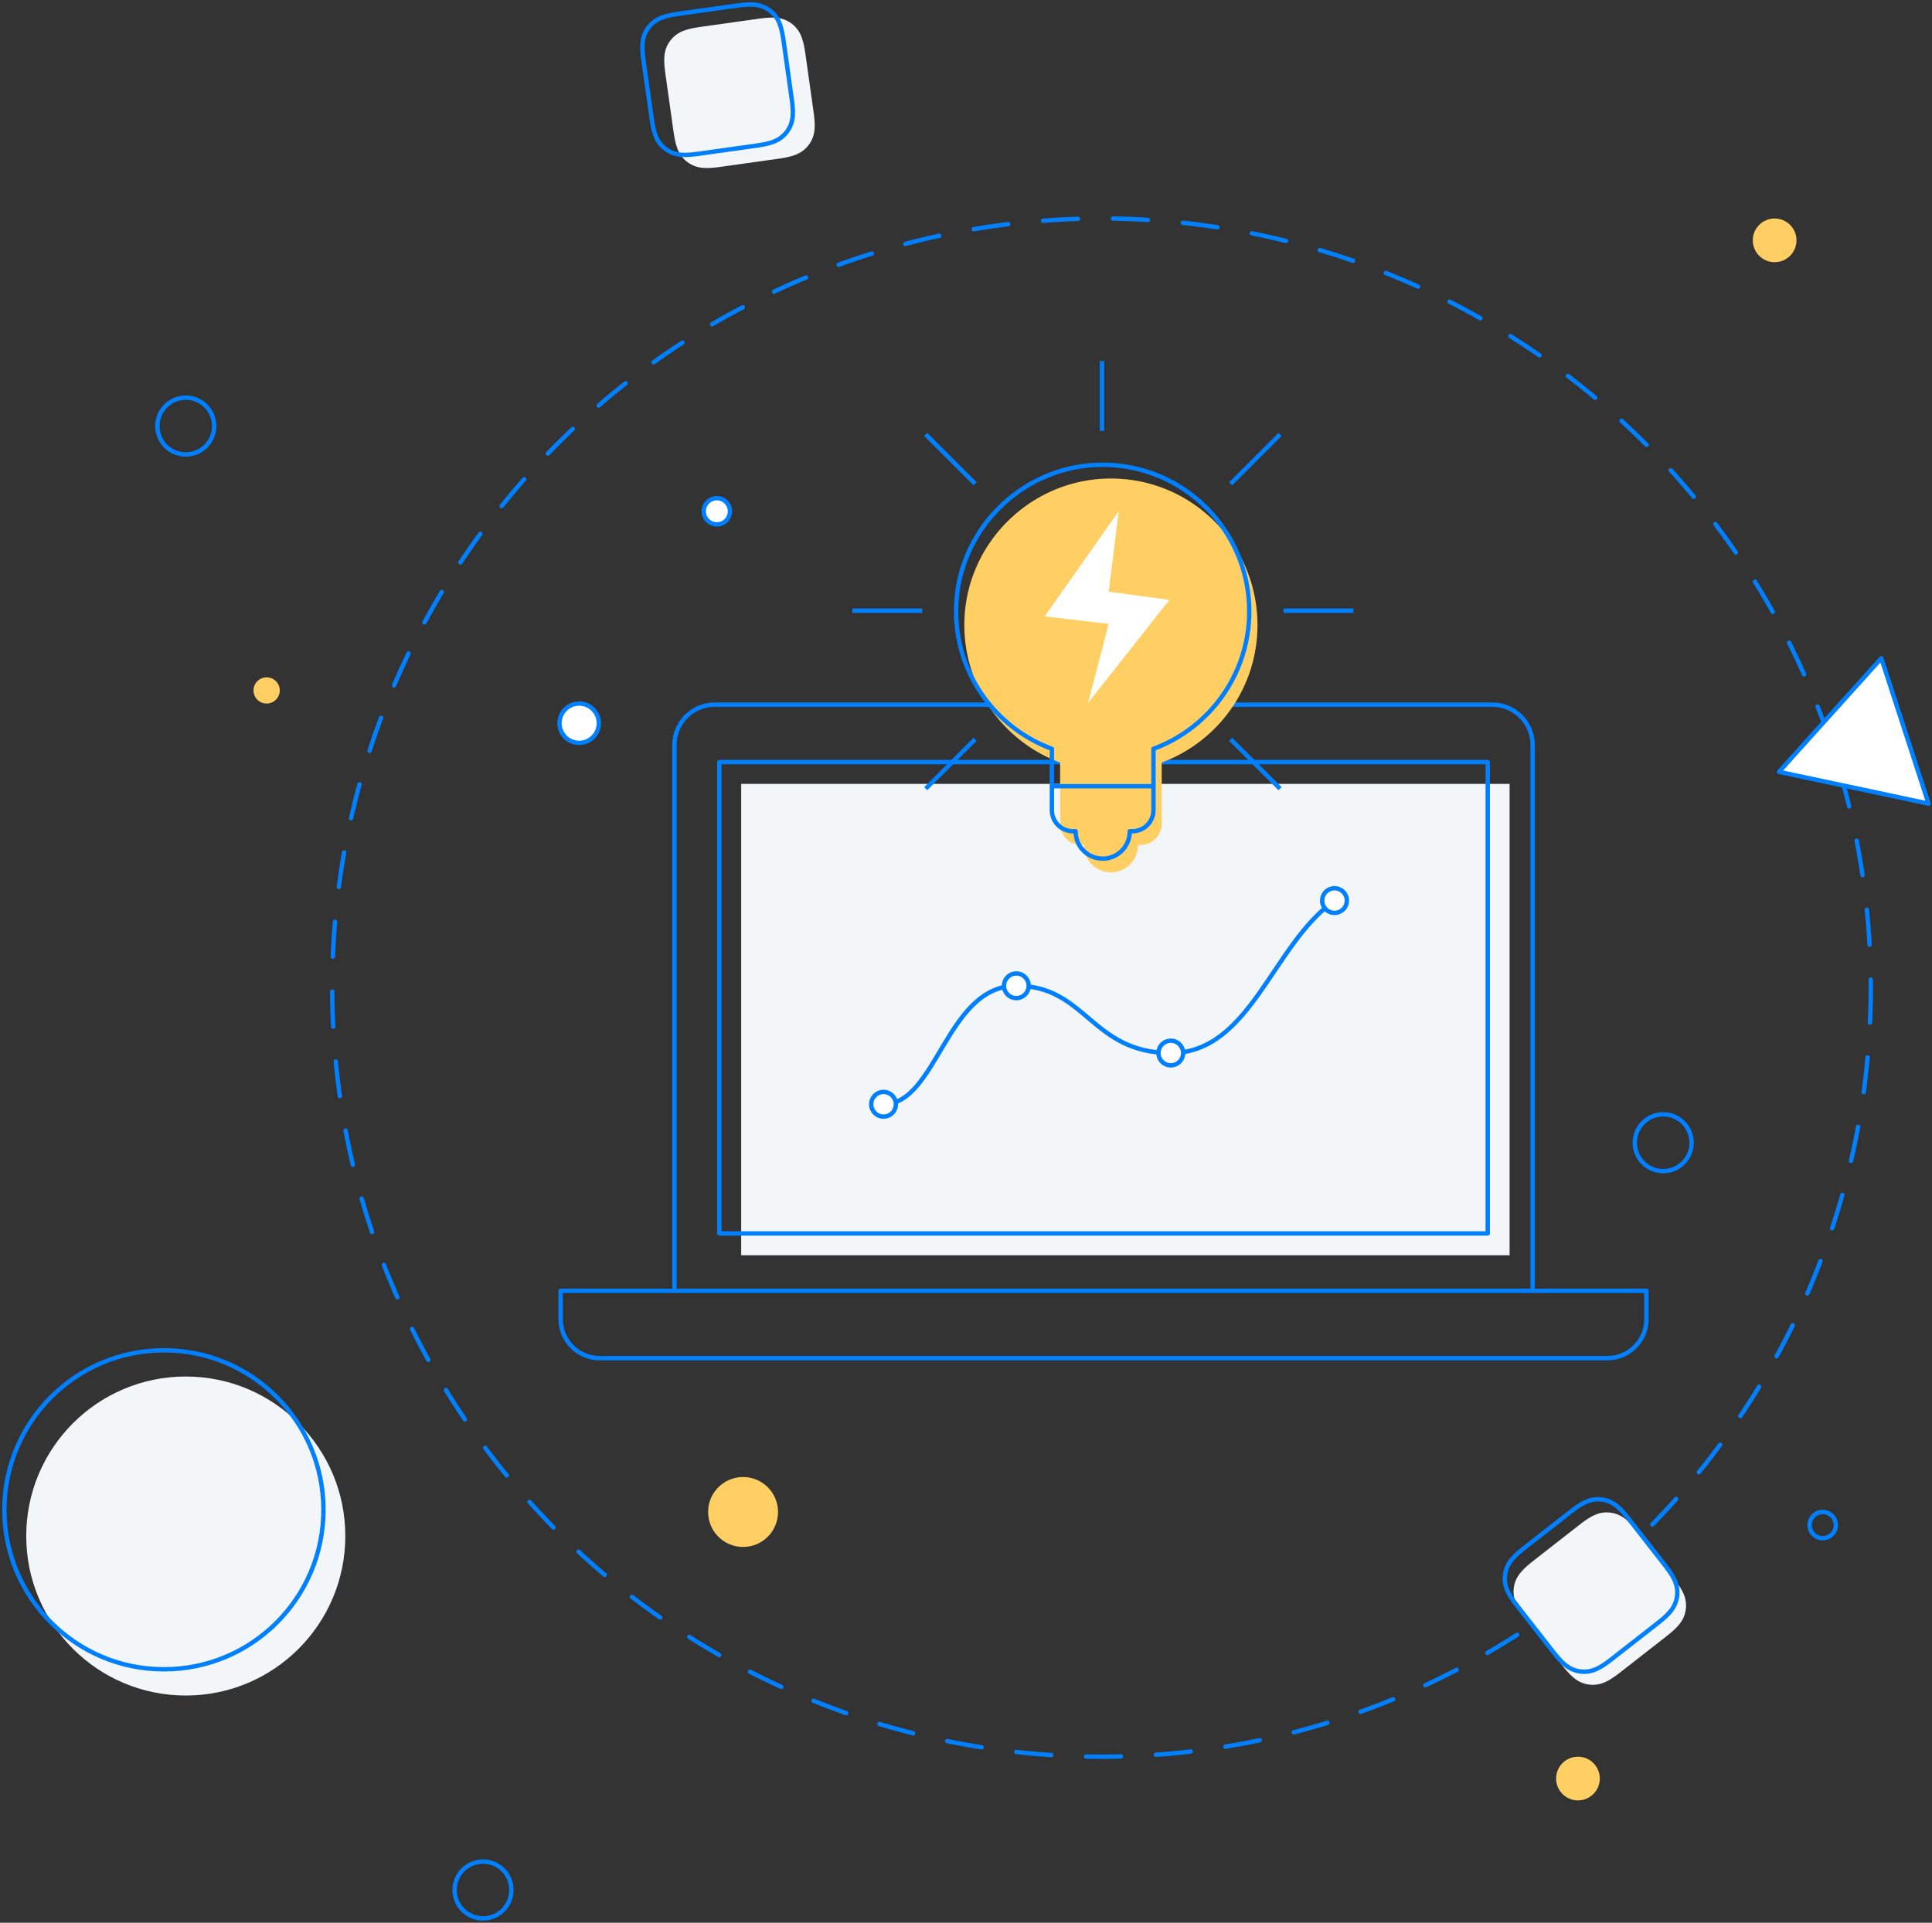 <svg width="442" height="440" viewBox="0 0 442 440" xmlns="http://www.w3.org/2000/svg"><rect x="0" y="0" width="442" height="440" fill="#333333" stroke="none"/><title>59BB882D-FBB1-40AC-BF30-F36D62CA8EF3</title><g transform="translate(1 -1)" fill="none" fill-rule="evenodd"><circle stroke="#0080FF" stroke-linecap="round" stroke-dasharray="8" cx="251" cy="227" r="176"/><path d="M366.733 311.795H136.2a8.941 8.941 0 0 1-8.94-8.942v-6.468h248.413v6.468a8.942 8.942 0 0 1-8.941 8.942zM340.422 162.26h-177.91a9.214 9.214 0 0 0-9.213 9.213v124.912h196.336V171.473a9.214 9.214 0 0 0-9.213-9.213z" stroke="#0080FF" stroke-linejoin="round"/><path fill="#F3F6F9" d="M168.573 288.257h175.789v-107.87h-175.79z"/><path stroke="#0080FF" stroke-linejoin="round" d="M163.573 283.257h175.789v-107.87h-175.79z"/><path d="M201.138 253.699c12.241 0 14.326-27.112 30.378-27.112 16.053 0 17.102 15.386 35.34 15.386 18.238 0 23.324-25.04 37.452-34.835" stroke="#0080FF" stroke-linecap="round"/><path d="M234.335 226.587a2.818 2.818 0 1 0-5.637 0 2.818 2.818 0 0 0 5.637 0" fill="#FFF"/><path d="M234.335 226.587a2.818 2.818 0 1 0-5.637 0 2.818 2.818 0 0 0 5.637 0z" stroke="#0080FF"/><path d="M203.956 253.699a2.818 2.818 0 1 0-5.637-.001 2.818 2.818 0 0 0 5.637 0" fill="#FFF"/><path d="M203.956 253.699a2.818 2.818 0 1 0-5.637-.001 2.818 2.818 0 0 0 5.637 0z" stroke="#0080FF"/><path d="M307.127 207.138a2.819 2.819 0 1 0-5.637 0 2.819 2.819 0 0 0 5.637 0" fill="#FFF"/><path d="M307.127 207.138a2.819 2.819 0 1 0-5.637 0 2.819 2.819 0 0 0 5.637 0z" stroke="#0080FF"/><path d="M269.675 241.974a2.818 2.818 0 1 0-5.637-.001 2.818 2.818 0 0 0 5.637 0" fill="#FFF"/><path d="M269.675 241.974a2.818 2.818 0 1 0-5.637-.001 2.818 2.818 0 0 0 5.637 0z" stroke="#0080FF"/><path d="M253.202 169.67a1.735 1.735 0 1 0-3.47 0 1.735 1.735 0 0 0 3.47 0z" stroke="#0080FF" stroke-linejoin="round"/><circle fill="#F3F6F9" cx="41.5" cy="352.5" r="36.5"/><circle stroke="#0080FF" cx="36.5" cy="346.5" r="36.5"/><circle stroke="#0080FF" cx="41.5" cy="98.5" r="6.5"/><circle stroke="#0080FF" cx="109.5" cy="433.5" r="6.5"/><circle stroke="#0080FF" cx="416" cy="350" r="3"/><circle stroke="#0080FF" cx="379.5" cy="262.5" r="6.5"/><circle stroke="#0080FF" fill="#FFF" cx="131.5" cy="166.5" r="4.5"/><circle stroke="#0080FF" fill="#FFF" cx="163" cy="118" r="3"/><path d="M251.797 110.532c-17.077.674-31.085 14.37-32.112 31.43-.922 15.319 8.449 28.582 21.847 33.533v14.031a4.835 4.835 0 0 0 4.836 4.835h.599a6.187 6.187 0 1 0 12.373 0h.599a4.835 4.835 0 0 0 4.834-4.835v-14.03c12.79-4.727 21.91-17.028 21.91-31.46 0-18.969-15.75-34.258-34.886-33.504z" fill="#FFCF64"/><path d="M249.914 107.394c-17.077.673-31.085 14.37-32.112 31.43-.922 15.318 8.449 28.582 21.847 33.533v14.03a4.835 4.835 0 0 0 4.836 4.836h.599a6.187 6.187 0 1 0 12.373 0h.599a4.835 4.835 0 0 0 4.834-4.835v-14.03c12.79-4.727 21.91-17.028 21.91-31.461 0-18.968-15.75-34.258-34.886-33.503zm-10.264 73.521h23.24m-52.914-40.17H194m114.633 0h-15.976m-41.54-57.118v15.976m-29.033 70.573l-11.296 11.297m81.057-81.058l-11.296 11.297m0 58.464l11.296 11.297m-81.057-81.058l11.296 11.297" stroke="#0080FF" stroke-linejoin="round"/><path d="M384.68 369.24c.352-2.877-1.123-4.94-3.048-7.405l-7.769-9.943c-1.925-2.464-3.57-4.395-6.447-4.748-2.876-.353-4.94 1.122-7.404 3.048l-9.943 7.768c-2.464 1.925-4.395 3.57-4.748 6.447-.353 2.876 1.122 4.94 3.047 7.404l7.769 9.943c1.925 2.465 3.57 4.395 6.447 4.749 2.876.353 4.94-1.123 7.404-3.048l9.943-7.768c2.464-1.926 4.395-3.571 4.748-6.447z" fill="#F3F6F9"/><path d="M382.68 366.24c.352-2.877-1.123-4.94-3.048-7.405l-7.769-9.943c-1.925-2.464-3.57-4.395-6.447-4.748-2.876-.353-4.94 1.122-7.404 3.048l-9.943 7.768c-2.464 1.925-4.395 3.57-4.748 6.447-.353 2.876 1.122 4.94 3.047 7.404l7.769 9.943c1.925 2.465 3.57 4.395 6.447 4.749 2.876.353 4.94-1.123 7.404-3.048l9.943-7.768c2.464-1.926 4.395-3.571 4.748-6.447z" stroke="#0080FF"/><path stroke="#0080FF" fill="#FFF" stroke-linejoin="round" d="M429.403 151.636L406 177.627l34.21 7.272z"/><path d="M184.011 34.171c1.744-2.314 1.498-4.839 1.063-7.936l-1.756-12.495c-.435-3.097-.895-5.591-3.209-7.335-2.314-1.744-4.839-1.498-7.936-1.063l-12.495 1.756c-3.097.435-5.592.895-7.336 3.209-1.744 2.314-1.498 4.839-1.063 7.936l1.756 12.495c.436 3.097.895 5.592 3.21 7.336 2.314 1.744 4.839 1.498 7.936 1.063l12.495-1.756c3.097-.436 5.591-.895 7.335-3.21z" fill="#F3F6F9"/><path d="M179.011 31.171c1.744-2.314 1.498-4.839 1.063-7.936l-1.756-12.495c-.435-3.097-.895-5.591-3.209-7.335-2.314-1.744-4.839-1.498-7.936-1.063l-12.495 1.756c-3.097.435-5.592.895-7.336 3.209-1.744 2.314-1.498 4.839-1.063 7.936l1.756 12.495c.436 3.097.895 5.592 3.21 7.336 2.314 1.744 4.839 1.498 7.936 1.063l12.495-1.756c3.097-.436 5.591-.895 7.335-3.21z" stroke="#0080FF"/><circle fill="#FFCF64" cx="60" cy="159" r="3"/><circle fill="#FFCF64" cx="169" cy="347" r="8"/><circle fill="#FFCF64" cx="405" cy="56" r="5"/><circle fill="#FFCF64" cx="360" cy="408" r="5"/><path fill="#FFF" d="M254.936 118L238 142.053l14.636 1.72-4.709 18.068 18.597-23.56-13.888-1.883z"/></g></svg>
